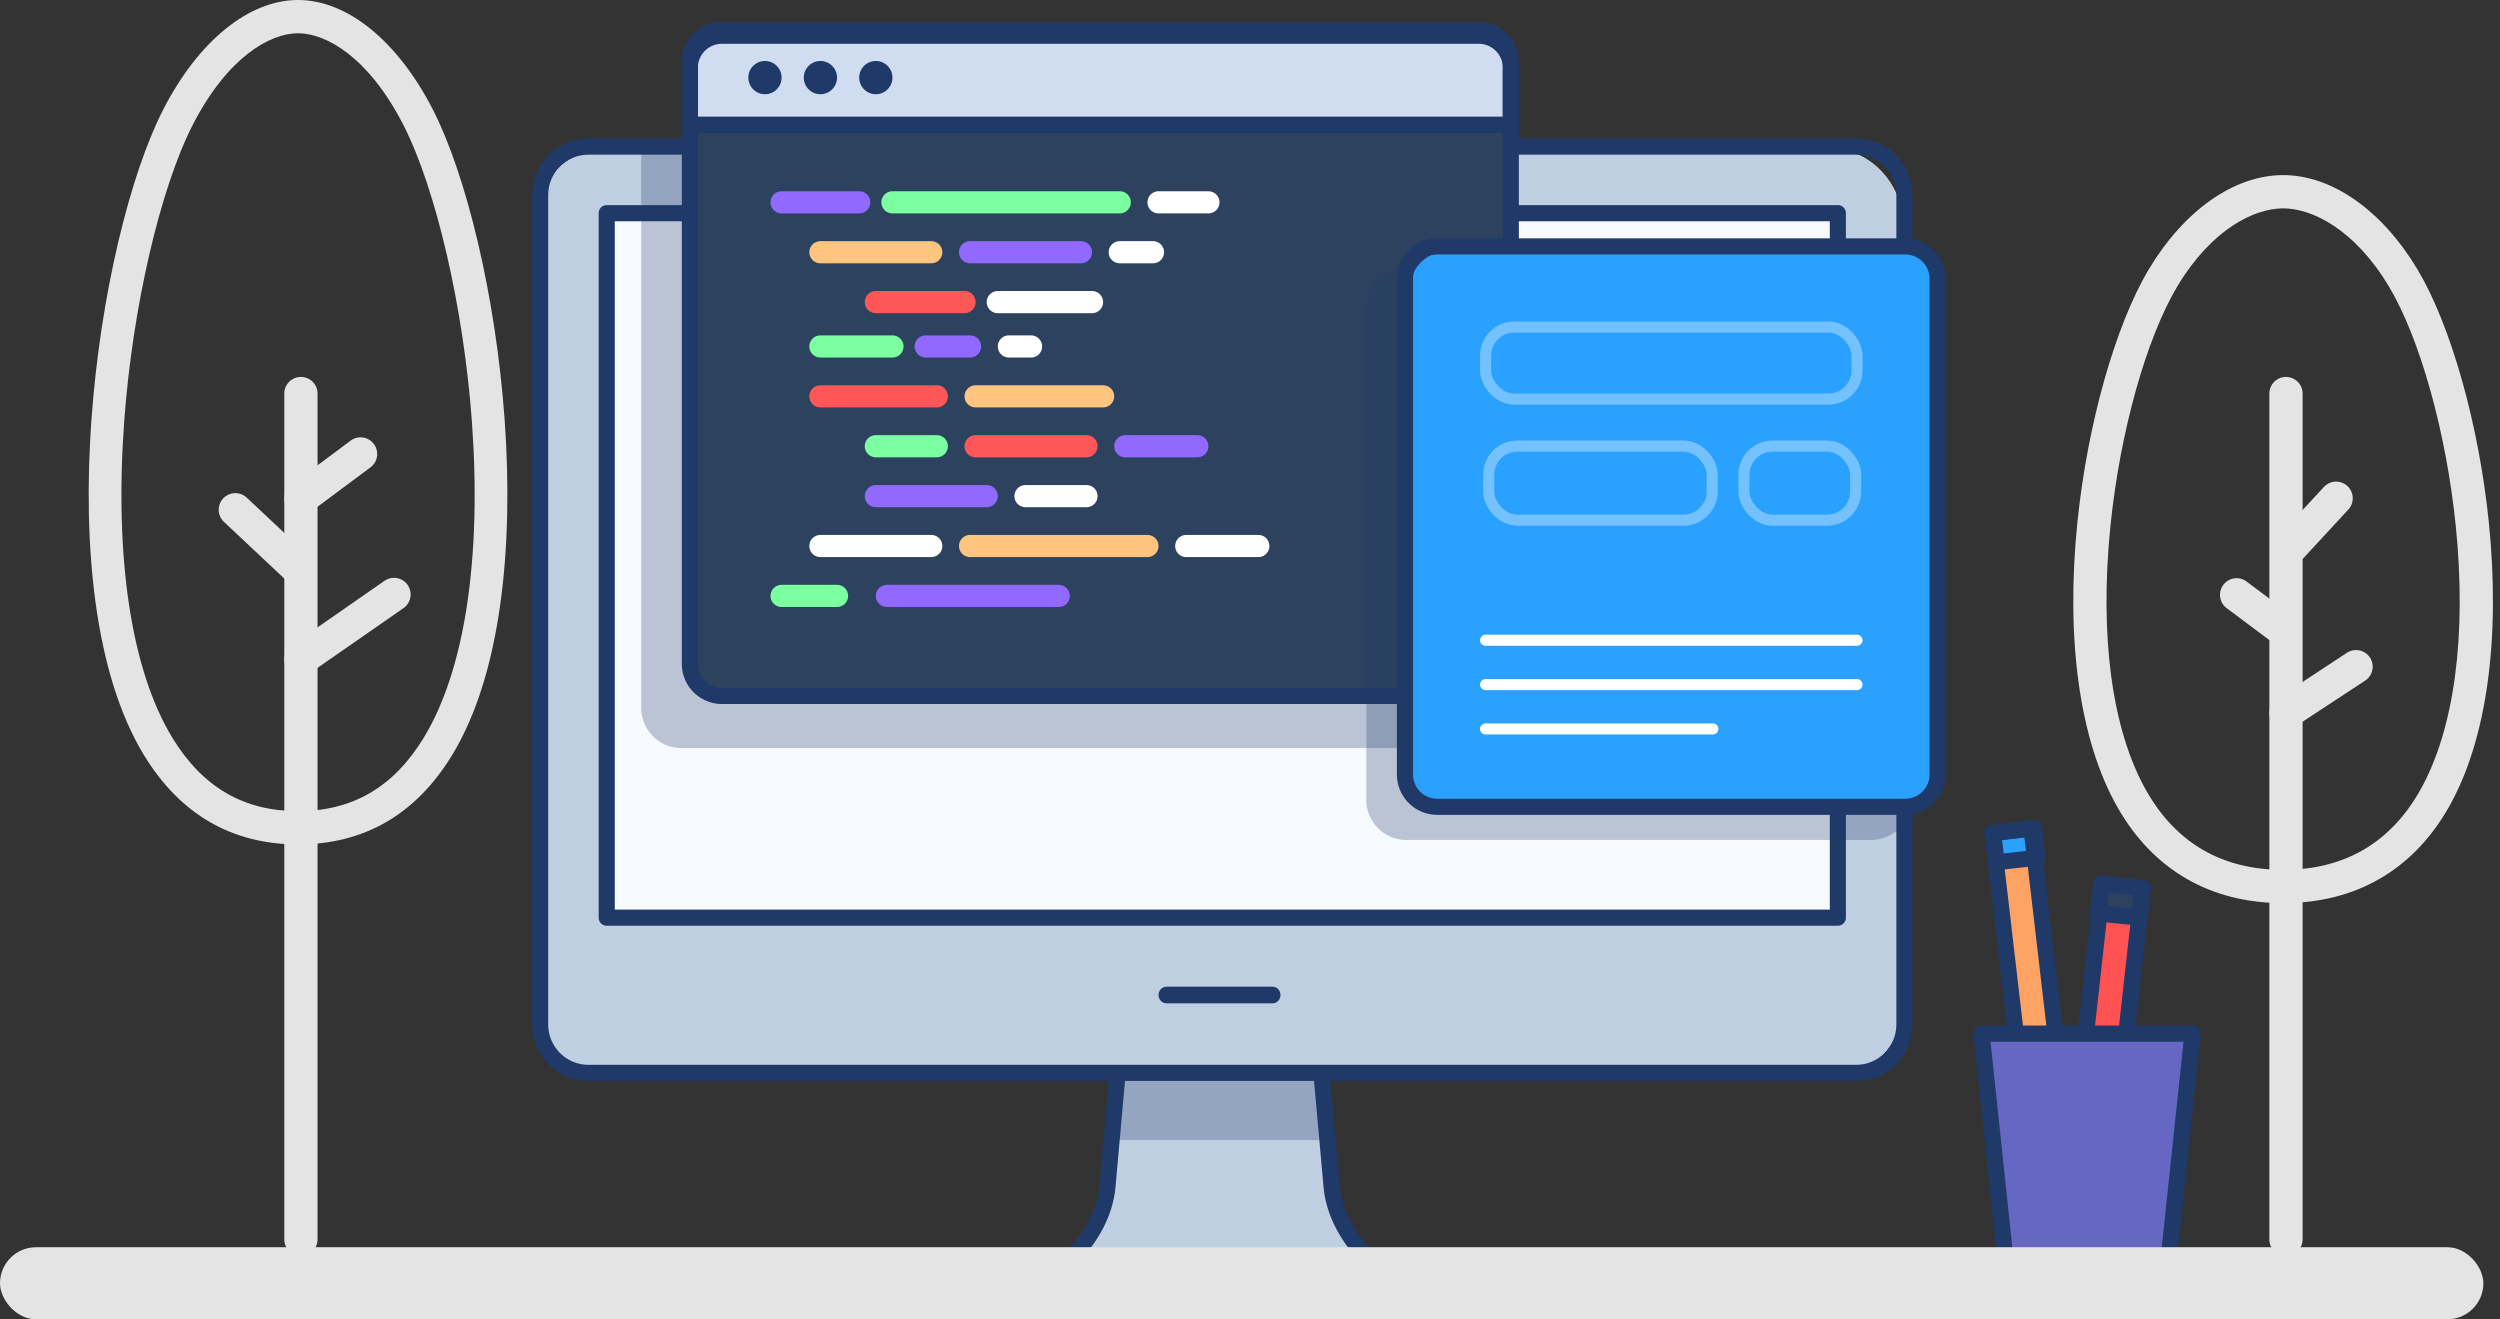 <svg width="451" height="238" viewBox="0 0 451 238" xmlns="http://www.w3.org/2000/svg">
  <rect x="0" y="0" width="451" height="238" fill="#333333" stroke="none"/>
  <g fill="none" fill-rule="evenodd">
    <g fill-rule="nonzero">
      <path d="M433.525 50.122c15.386 25.711 26.592 109.8-21.653 109.8s-37.04-84.088-21.653-109.8c6.354-10.62 14.828-15.534 21.653-15.534 6.825 0 15.299 4.914 21.653 15.534z"/>
      <path d="M411.872 162.921c-13.134 0-23.476-6-29.908-17.342-6.8-11.988-9.355-30.231-7.2-51.368 1.8-17.645 6.854-35.555 12.882-45.629 6.367-10.642 15.424-16.994 24.228-16.994 8.804 0 17.86 6.352 24.227 16.994 6.029 10.073 11.085 27.983 12.883 45.628 2.153 21.137-.4 39.38-7.2 51.368-6.436 11.346-16.778 17.343-29.912 17.343zm0-125.333c-5.153 0-12.87 3.7-19.08 14.074-5.612 9.379-10.346 26.318-12.061 43.156-2.028 19.91.264 36.887 6.452 47.8 5.38 9.489 13.687 14.3 24.689 14.3s19.309-4.812 24.689-14.3c6.189-10.915 8.48-27.892 6.452-47.8-1.715-16.838-6.45-33.777-12.062-43.156-6.213-10.377-13.927-14.074-19.08-14.074z" fill="#E4E4E4"/>
      <path d="M412.39 226.58a3 3 0 01-3-3V71a3 3 0 116 0v152.58a3 3 0 01-3 3z" fill="#E4E4E4"/>
      <path d="M413.3 101.684a3 3 0 01-2.2-5.037l8.105-8.77a3 3 0 014.458 4.016l-.051.056-8.1 8.771a3.004 3.004 0 01-2.212.964z" fill="#E4E4E4"/>
      <path d="M412.394 131.58a3 3 0 01-1.65-5.507l12.68-8.334a3 3 0 013.294 5.014l-12.68 8.334a2.985 2.985 0 01-1.644.493z" fill="#E4E4E4"/>
      <path d="M411.87 116.58a2.98 2.98 0 01-1.795-.6l-8.467-6.334a3 3 0 013.594-4.8l8.467 6.334a3 3 0 01-1.8 5.4z" fill="#E4E4E4"/>
      <g>
        <path d="M75.42 21.137c15.385 30.019 26.59 128.2-21.654 128.2-48.245 0-37.038-98.177-21.653-128.2C38.468 8.737 46.94 3 53.766 3 60.59 3 69.065 8.737 75.42 21.137z"/>
        <path d="M53.766 152.333c-11.908 0-21.25-5.4-27.764-16.065-17.984-29.423-8.517-93.167 3.44-116.5C35.788 7.391 44.88 0 53.767 0c8.886 0 17.98 7.391 24.324 19.768 11.958 23.333 21.424 87.077 3.44 116.5-6.514 10.66-15.855 16.065-27.764 16.065zM53.766 6c-5.088 0-12.747 4.336-18.983 16.5C28.875 34.027 23.9 55.527 22.407 76c-1.8 24.7 1.29 44.99 8.714 57.136 5.426 8.877 12.833 13.193 22.645 13.193s17.22-4.316 22.646-13.193C83.835 120.99 86.929 100.699 85.126 76c-1.494-20.472-6.468-41.972-12.376-53.5C66.513 10.336 58.854 6 53.766 6z" fill="#E4E4E4"/>
        <path d="M54.286 226.58a3 3 0 01-3-3V71a3 3 0 116 0v152.58a3 3 0 01-3 3z" fill="#E4E4E4"/>
        <path d="M54.288 92.913a3 3 0 01-1.795-5.4l10.733-8a3 3 0 113.586 4.81l-10.733 8a2.984 2.984 0 01-1.791.59z" fill="#E4E4E4"/>
        <path d="M54.289 121.913a3 3 0 01-1.715-5.463l16.785-11.668a3 3 0 013.447 4.911l-.023.016-16.785 11.667a2.984 2.984 0 01-1.71.537z" fill="#E4E4E4"/>
        <path d="M53.765 105.58a2.99 2.99 0 01-2.052-.813L40.35 94.101a3.002 3.002 0 014.108-4.376l11.36 10.667a3 3 0 01-2.054 5.188z" fill="#E4E4E4"/>
      </g>
    </g>
    <g transform="translate(0 4)">
      <g transform="translate(95.653)">
        <path d="M145.032 210.474L142.837 186h-35.985l-2.192 24.474c-.51 5.685-3.933 11.127-9.306 15.474l-.007.052h59l-.006-.052c-5.373-4.347-8.8-9.79-9.31-15.474z" fill="#BFCFE2" fill-rule="nonzero"/>
        <g opacity=".28" fill="#1F3969" fill-rule="nonzero">
          <path d="M106.396 185.69l-1.31 14.541h38.397l-1.309-14.542z"/>
          <path d="M143.484 201.671h-38.399c-.407 0-.794-.17-1.069-.468a1.435 1.435 0 01-.373-1.1l1.31-14.545a1.445 1.445 0 011.442-1.311h35.778c.75 0 1.376.569 1.443 1.311l1.31 14.544c.036.403-.1.802-.374 1.1a1.452 1.452 0 01-1.069.469zm-36.815-2.88h35.23l-1.05-11.664H107.72l-1.05 11.664z"/>
        </g>
        <path d="M153.894 227H94.806a1.46 1.46 0 01-1.448-1.634c.047-.391.238-.751.536-1.01 5.204-4.21 8.324-9.362 8.785-14.503l2.199-24.526A1.458 1.458 0 01106.33 184h36.038c.755 0 1.386.576 1.453 1.327l2.2 24.526c.46 5.141 3.58 10.292 8.784 14.504.294.237.484.58.53.956.05.42-.077.844-.353 1.166-.272.32-.668.51-1.089.521zm-55.359-2.915h51.627c-4.139-4.202-6.611-9.063-7.05-13.973l-2.08-23.197h-33.367l-2.08 23.198c-.44 4.91-2.909 9.77-7.05 13.972z" fill="#1F3969" fill-rule="nonzero"/>
        <rect fill="#FFF" fill-rule="nonzero" x="1.347" y="23" width="246" height="167" rx="12"/>
        <rect fill="#BFCFE2" fill-rule="nonzero" x="1.347" y="23" width="246" height="167" rx="12"/>
        <path d="M239.213 191H10.481C4.887 190.994.354 186.444.347 180.83V31.17C.353 25.557 4.887 21.007 10.481 21h228.732c5.595.006 10.128 4.556 10.134 10.17v149.66c-.006 5.614-4.54 10.164-10.134 10.17zM10.481 23.906c-3.996.004-7.234 3.254-7.239 7.265v149.658c.005 4.01 3.243 7.26 7.239 7.265h228.732c3.996-.005 7.234-3.255 7.239-7.265V31.171c-.005-4.01-3.243-7.26-7.239-7.265H10.481z" fill="#1F3969" fill-rule="nonzero"/>
        <path fill="#F6F9FD" fill-rule="nonzero" d="M235.847 34.5v127h-222v-127z"/>
        <g opacity=".28" fill="#1F3969" fill-rule="nonzero">
          <path d="M21.466 22.709v100.962c0 3.218 2.593 5.828 5.79 5.828H164.11c3.198 0 5.79-2.61 5.79-5.828V22.709H21.467z"/>
          <path d="M164.109 130.956H27.257c-3.996-.005-7.234-3.264-7.238-7.285V22.709c0-.805.648-1.457 1.447-1.457H169.9c.799 0 1.447.652 1.447 1.457v100.962c-.004 4.021-3.242 7.28-7.238 7.285zM22.914 24.166v99.505c.003 2.413 1.946 4.368 4.343 4.37h136.852c2.398-.002 4.34-1.957 4.343-4.37V24.166H22.914z"/>
        </g>
        <path d="M235.896 163H13.799a1.454 1.454 0 01-1.452-1.456V34.456c0-.804.65-1.456 1.452-1.456h222.097c.801 0 1.451.652 1.451 1.456v127.088c0 .804-.65 1.456-1.451 1.456zM15.25 160.088h219.194V35.912H15.25v124.176z" fill="#1F3969" fill-rule="nonzero"/>
        <path d="M133.923 177h-19.151c-.787 0-1.425-.672-1.425-1.5s.638-1.5 1.425-1.5h19.15c.787 0 1.425.672 1.425 1.5s-.638 1.5-1.424 1.5z" fill="#1F3969" fill-rule="nonzero"/>
        <rect fill="#2D425E" fill-rule="nonzero" x="28.347" y="2" width="149" height="119" rx="8"/>
        <path d="M176.903 17H28.792a1.447 1.447 0 01-1.445-1.45V7.248C27.352 3.247 30.583.004 34.57 0h136.555c3.987.004 7.218 3.247 7.222 7.248v8.302c0 .801-.647 1.45-1.444 1.45zM30.235 14.1h145.223V7.249a4.346 4.346 0 00-4.333-4.349H34.57a4.347 4.347 0 00-4.335 4.35V14.1z" fill="#1F3969" fill-rule="nonzero"/>
        <path d="M34.16 2h137.375c3.21 0 5.812 2.617 5.812 5.846V19h-149V7.846C28.347 4.617 30.95 2 34.16 2z" fill="#D0DDF0" fill-rule="nonzero"/>
        <path d="M176.903 20H28.792a1.456 1.456 0 01-1.445-1.467V7.336C27.352 3.286 30.583.004 34.57 0h136.555c3.987.004 7.218 3.286 7.222 7.336v11.197c0 .81-.647 1.467-1.444 1.467zM30.235 17.066h145.223v-9.73c-.002-2.43-1.94-4.4-4.333-4.402H34.57c-2.393.003-4.331 1.972-4.335 4.402v9.73z" fill="#1F3969" fill-rule="nonzero"/>
        <path d="M176.903 20H28.792a1.456 1.456 0 01-1.445-1.467V7.336C27.352 3.286 30.583.004 34.57 0h136.555c3.987.004 7.218 3.286 7.222 7.336v11.197c0 .81-.647 1.467-1.444 1.467zM30.235 17.066h145.223v-9.73c-.002-2.43-1.94-4.4-4.333-4.402H34.57c-2.393.003-4.331 1.972-4.335 4.402v9.73z" fill="#1F3969" fill-rule="nonzero"/>
        <path d="M171.125 123H34.57c-3.987-.004-7.218-3.248-7.223-7.25V8.25c.005-4.002 3.236-7.246 7.223-7.25h136.555c3.987.004 7.218 3.248 7.222 7.25v107.5c-.004 4.002-3.235 7.246-7.222 7.25zM34.57 3.9a4.347 4.347 0 00-4.334 4.35v107.5a4.347 4.347 0 004.334 4.35h136.555a4.346 4.346 0 004.333-4.35V8.25a4.346 4.346 0 00-4.333-4.35H34.57z" fill="#1F3969" fill-rule="nonzero"/>
        <g class="js-layout-frame">
          <g opacity=".28" transform="translate(150.347 44)" fill="#1F3969" fill-rule="nonzero">
            <rect x="1.932" y="1.733" width="95.398" height="100.349" rx="8"/>
            <path d="M91.549 103.528H7.713a7.233 7.233 0 01-7.227-7.223V7.511A7.232 7.232 0 017.713.29h83.836a7.232 7.232 0 017.226 7.222v88.794a7.233 7.233 0 01-7.226 7.223zM7.713 3.178A4.339 4.339 0 003.377 7.51v88.794a4.34 4.34 0 004.336 4.334h83.836a4.34 4.34 0 004.336-4.334V7.511a4.339 4.339 0 00-4.336-4.333H7.713z"/>
          </g>
          <rect fill="#2AA1FF" fill-rule="nonzero" x="158.347" y="41" width="96" height="101" rx="8"/>
          <path d="M248.069 143h-84.443a7.286 7.286 0 01-7.279-7.275v-89.45A7.285 7.285 0 01163.626 39h84.443a7.285 7.285 0 017.278 7.275v89.45A7.286 7.286 0 01248.07 143zM163.626 41.91a4.37 4.37 0 00-4.367 4.365v89.45a4.371 4.371 0 004.367 4.365h84.443a4.371 4.371 0 004.367-4.365v-89.45a4.37 4.37 0 00-4.367-4.365h-84.443z" fill="#1F3969" fill-rule="nonzero"/>
        </g>
        <g class="js-layout-els">
          <rect stroke="#FFF" stroke-width="2" opacity=".34" style="mix-blend-mode:screen" stroke-linecap="round" stroke-linejoin="round" x="172.347" y="55" width="67" height="13" rx="5.167"/>
          <g opacity=".34" style="mix-blend-mode:screen" transform="translate(172.347 76)" stroke="#FFF" stroke-linecap="round" stroke-linejoin="round" stroke-width="2">
            <rect x=".555" y=".476" width="40.328" height="13.362" rx="5.167"/>
            <rect x="46.6" y=".476" width="20.164" height="13.362" rx="5.167"/>
          </g>
          <path stroke="#FFF" stroke-width="2" stroke-linecap="round" stroke-linejoin="round" d="M172.347 111.5h67"/>
          <path stroke="#FFF" stroke-width="2" stroke-linecap="round" stroke-linejoin="round" d="M172.347 119.5h67"/>
          <path stroke="#FFF" stroke-width="2" stroke-linecap="round" stroke-linejoin="round" d="M172.347 127.5h41"/>
        </g>
        <circle fill="#1F3969" fill-rule="nonzero" cx="42.347" cy="10" r="3"/>
        <circle fill="#1F3969" fill-rule="nonzero" cx="52.347" cy="10" r="3"/>
        <circle fill="#1F3969" fill-rule="nonzero" cx="62.347" cy="10" r="3"/>
        <g stroke-linecap="round" stroke-linejoin="round" stroke-width="4">
          <path class="js-code-line" stroke="#9169FF" d="M45.347 32.5h14"/>
          <path class="js-code-line" stroke="#7BFFA0" d="M65.347 32.5h41"/>
          <path class="js-code-line" stroke="#FFF" d="M113.347 32.5h9"/>
          <path class="js-code-line" stroke="#FFC47D" d="M52.347 41.5h20"/>
          <path class="js-code-line" stroke="#9169FF" d="M79.347 41.5h20"/>
          <path class="js-code-line" stroke="#FFF" d="M106.347 41.5h6"/>
          <path class="js-code-line" stroke="#FF5757" d="M62.347 50.5h16"/>
          <path class="js-code-line" stroke="#FFF" d="M84.347 50.5h17"/>
          <path class="js-code-line" stroke="#7BFFA0" d="M52.347 58.5h13"/>
          <path class="js-code-line" stroke="#9169FF" d="M71.347 58.5h8"/>
          <path class="js-code-line" stroke="#FFF" d="M86.347 58.5h4"/>
          <path class="js-code-line" stroke="#FF5757" d="M52.347 67.5h21"/>
          <path class="js-code-line" stroke="#FFC47D" d="M80.347 67.5h23"/>
          <path class="js-code-line" stroke="#7BFFA0" d="M62.347 76.5h11"/>
          <path class="js-code-line" stroke="#FF5757" d="M80.347 76.5h20"/>
          <path class="js-code-line" stroke="#9169FF" d="M107.347 76.5h13"/>
          <path class="js-code-line" stroke="#9169FF" d="M62.347 85.5h20"/>
          <path class="js-code-line" stroke="#FFF" d="M89.347 85.5h11"/>
          <path class="js-code-line" stroke="#FFF" d="M52.347 94.5h20"/>
          <path class="js-code-line" stroke="#FFC47D" d="M79.347 94.5h32"/>
          <path class="js-code-line" stroke="#FFF" d="M118.347 94.5h13"/>
          <path class="js-code-line" stroke="#7BFFA0" d="M45.347 103.5h10"/>
          <path class="js-code-line" stroke="#9169FF" d="M64.347 103.5h31"/>
        </g>
        <path fill="#FFA364" fill-rule="nonzero" d="M264.062 146.703l7.062-.83 6.137 52.335-7.062.83z"/>
        <path fill="#2AA1FF" fill-rule="nonzero" d="M264.062 146.703l7.062-.83.625 5.324-7.063.83z"/>
        <path d="M264.502 153c-.764 0-1.406-.548-1.495-1.274l-.65-5.291c-.046-.38.067-.762.314-1.062.248-.3.61-.494 1.006-.538l7.34-.825c.397-.045.796.063 1.109.3.314.237.516.584.562.964l.649 5.29c.097.792-.494 1.508-1.32 1.6l-7.34.826c-.058.006-.116.01-.175.01zm1.023-5.47l.297 2.428 4.348-.489-.297-2.427-4.348.489z" fill="#1F3969" fill-rule="nonzero"/>
        <path d="M269.887 200c-.73 0-1.345-.55-1.43-1.28l-6.1-52.273a1.455 1.455 0 01.3-1.067c.237-.302.583-.496.962-.541l7.02-.83c.38-.044.76.065 1.06.303.3.238.494.586.539.968l6.1 52.273c.044.381-.064.765-.3 1.067a1.438 1.438 0 01-.963.541l-7.02.829c-.055.006-.112.01-.168.01zm-4.501-52.451l5.761 49.394 4.16-.49-5.762-49.395-4.159.49z" fill="#1F3969" fill-rule="nonzero"/>
        <path fill="#FF5252" fill-rule="nonzero" d="M283.502 155.762l7.069.769-5.689 52.385-7.069-.77z"/>
        <path d="M285.057 210c-.054 0-.108 0-.163-.008l-7.226-.769c-.812-.086-1.399-.8-1.312-1.594l5.814-52.337c.088-.794.817-1.368 1.63-1.284l7.226.768c.812.087 1.4.8 1.313 1.595l-5.815 52.336a1.47 1.47 0 01-1.467 1.293zm-5.597-3.502l4.281.456 5.495-49.455-4.28-.456-5.496 49.455z" fill="#1F3969" fill-rule="nonzero"/>
        <path fill="#2D425E" fill-rule="nonzero" d="M283.502 155.761l7.07.77-.58 5.328-7.068-.769z"/>
        <path d="M290.236 163c-.055 0-.11 0-.165-.008l-7.375-.77c-.829-.086-1.428-.8-1.34-1.596l.604-5.332c.09-.795.835-1.37 1.663-1.286l7.375.77c.83.086 1.429.8 1.34 1.596l-.604 5.331c-.083.735-.728 1.293-1.498 1.295zm-5.71-3.507l4.368.456.277-2.445-4.368-.457-.278 2.446z" fill="#1F3969" fill-rule="nonzero"/>
        <path fill="#6567C3" fill-rule="nonzero" d="M294.684 226H266.01l-4.663-44h38z"/>
        <path fill="#6567C3" fill-rule="nonzero" style="mix-blend-mode:overlay" d="M261.347 182l.086.808h28.951L285.807 226h8.877l4.663-44z"/>
        <path d="M295.21 228h-28.727a1.464 1.464 0 01-1.456-1.31l-4.672-44.071a1.465 1.465 0 011.456-1.619h38.073a1.463 1.463 0 011.455 1.619l-4.672 44.07A1.464 1.464 0 01295.21 228zm-27.411-2.93h26.096l4.361-41.14h-34.819l4.362 41.14z" fill="#1F3969" fill-rule="nonzero"/>
      </g>
      <rect fill="#E4E4E4" fill-rule="nonzero" y="221" width="448" height="13" rx="6.5"/>
    </g>
  </g>
</svg>
